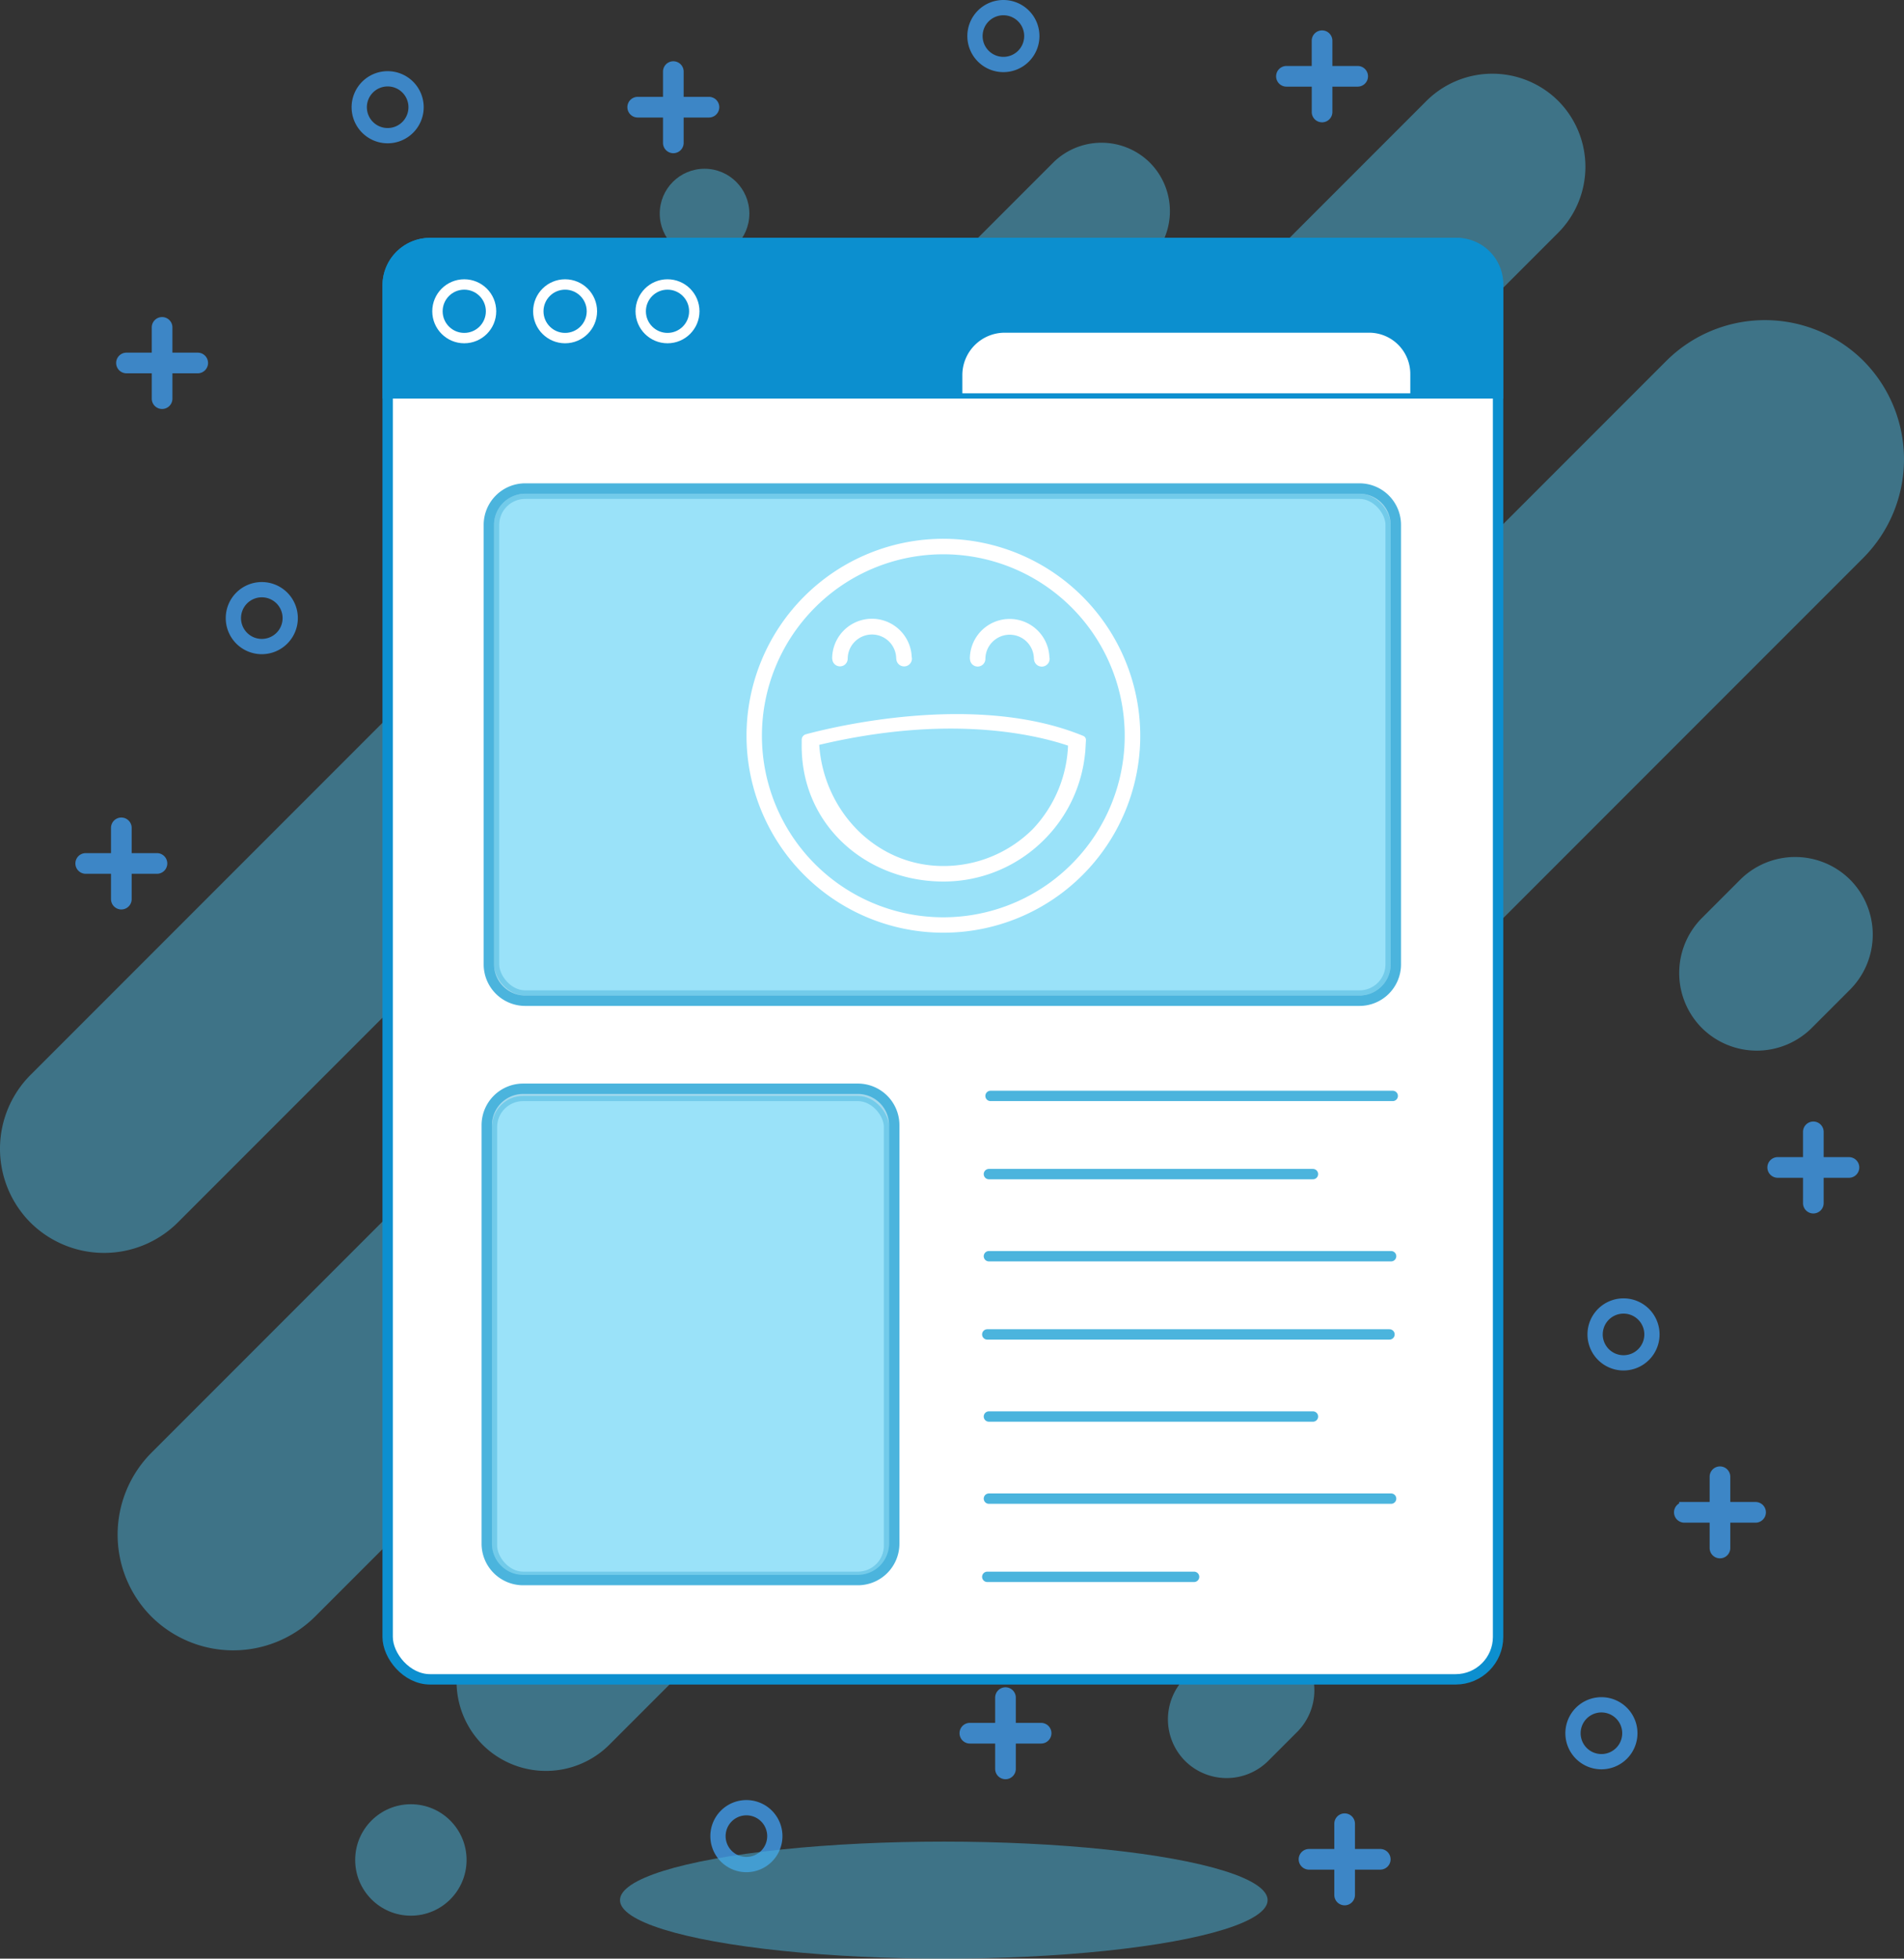<svg id="Layer_1" data-name="Layer 1" xmlns="http://www.w3.org/2000/svg" xmlns:xlink="http://www.w3.org/1999/xlink" width="183.538" height="188.717" viewBox="0 0 183.538 188.717">
  <rect x="0" y="0" width="183.538" height="188.717" fill="#333333" stroke="none"/>
  <defs>
    <style>
      .cls-1, .cls-13 {
        fill: #4bb4dd;
      }

      .cls-1, .cls-10 {
        opacity: 0.5;
      }

      .cls-11, .cls-2, .cls-6, .cls-9 {
        fill: #fff;
      }

      .cls-2 {
        opacity: 0.15;
      }

      .cls-3 {
        fill: url(#linear-gradient);
      }

      .cls-4 {
        fill: url(#linear-gradient-2);
      }

      .cls-5 {
        fill: url(#linear-gradient-3);
      }

      .cls-6, .cls-7 {
        stroke: #0c8fcf;
      }

      .cls-10, .cls-12, .cls-6, .cls-7, .cls-8 {
        stroke-miterlimit: 10;
      }

      .cls-12, .cls-7, .cls-8 {
        fill: #0c8fcf;
      }

      .cls-8 {
        stroke: #fff;
      }

      .cls-10 {
        fill: #37c6f4;
      }

      .cls-10, .cls-11 {
        stroke: #4bb4dd;
      }

      .cls-11 {
        stroke-linecap: round;
        stroke-linejoin: round;
      }

      .cls-12 {
        stroke: #3d86c6;
      }
    </style>
    <linearGradient id="linear-gradient" x1="61.016" y1="66.95" x2="77.372" y2="66.95" gradientUnits="userSpaceOnUse">
      <stop offset="0" stop-color="#2f497c"/>
      <stop offset="0.412" stop-color="#294374"/>
      <stop offset="1" stop-color="#1a3460"/>
    </linearGradient>
    <linearGradient id="linear-gradient-2" x1="53.48" y1="74.24" x2="70.327" y2="74.24" gradientTransform="translate(70.627 -22.028) rotate(45)" xlink:href="#linear-gradient"/>
    <linearGradient id="linear-gradient-3" x1="45.944" y1="81.776" x2="62.791" y2="81.776" gradientTransform="translate(73.748 -14.492) rotate(45)" xlink:href="#linear-gradient"/>
  </defs>
  <title>LYFS</title>
  <g>
    <path class="cls-1" d="M129.837,99.972h0a13.462,13.462,0,0,1,0-18.982l38.461-38.462a13.462,13.462,0,0,1,18.982,0h0a13.462,13.462,0,0,1,0,18.982L148.82,99.972A13.462,13.462,0,0,1,129.837,99.972Z" transform="translate(-7.658 -7.768)"/>
    <path class="cls-1" d="M90.256,51.698h0a6.621,6.621,0,0,1,0-9.336l18.915-18.916a6.621,6.621,0,0,1,9.336,0h0a6.621,6.621,0,0,1,0,9.336L99.591,51.698A6.621,6.621,0,0,1,90.256,51.698Z" transform="translate(-7.658 -7.768)"/>
    <path class="cls-1" d="M22.251,163.525h0a11.19,11.19,0,0,1,0-15.779l90.868-90.868a11.191,11.191,0,0,1,15.779,0h0a11.191,11.191,0,0,1,0,15.779L38.03,163.525A11.191,11.191,0,0,1,22.251,163.525Z" transform="translate(-7.658 -7.768)"/>
    <path class="cls-1" d="M54.185,175.88h0a8.655,8.655,0,0,1,0-12.204l24.727-24.727a8.655,8.655,0,0,1,12.204,0h0a8.655,8.655,0,0,1,0,12.204L66.388,175.88A8.655,8.655,0,0,1,54.185,175.88Z" transform="translate(-7.658 -7.768)"/>
    <path class="cls-1" d="M119.432,55.922h0a9.007,9.007,0,0,1,0-12.7l25.733-25.733a9.007,9.007,0,0,1,12.7,0h0a9.007,9.007,0,0,1,0,12.7L132.132,55.922A9.007,9.007,0,0,1,119.432,55.922Z" transform="translate(-7.658 -7.768)"/>
    <circle class="cls-2" cx="99.72" cy="84.412" r="30.591"/>
    <g>
      <path class="cls-1" d="M10.588,125.556h0a10.075,10.075,0,0,1,0-14.206L61.088,60.85a10.075,10.075,0,0,1,14.206,0h0a10.075,10.075,0,0,1,0,14.206L24.795,125.556A10.075,10.075,0,0,1,10.588,125.556Z" transform="translate(-7.658 -7.768)"/>
      <g>
        <path class="cls-3" d="M75.294,75.056a9.937,9.937,0,0,0,2.078-3.059L64.147,58.772a9.938,9.938,0,0,0-3.059,2.078l-.071.071L75.223,75.127Z" transform="translate(-7.658 -7.768)"/>
        <rect class="cls-4" x="60.037" y="64.195" width="3.733" height="20.091" transform="translate(-42.023 57.749) rotate(-45)"/>
        <rect class="cls-5" x="52.501" y="71.731" width="3.733" height="20.091" transform="translate(-49.559 54.627) rotate(-45)"/>
      </g>
    </g>
    <path class="cls-1" d="M171.711,106.813h0a7.51,7.51,0,0,1,0-10.59l3.698-3.698a7.51,7.51,0,0,1,10.59,0h0a7.51,7.51,0,0,1,0,10.59l-3.698,3.698A7.51,7.51,0,0,1,171.711,106.813Z" transform="translate(-7.658 -7.768)"/>
    <path class="cls-1" d="M121.895,177.433h0a5.682,5.682,0,0,1,0-8.012l2.798-2.798a5.682,5.682,0,0,1,8.012,0h0a5.682,5.682,0,0,1,0,8.012l-2.798,2.798A5.682,5.682,0,0,1,121.895,177.433Z" transform="translate(-7.658 -7.768)"/>
    <circle class="cls-1" cx="39.607" cy="179.208" r="5.369"/>
    <circle class="cls-1" cx="67.916" cy="20.579" r="4.319"/>
  </g>
  <g>
    <rect class="cls-6" x="37.368" y="23.416" width="107.041" height="138.39" rx="4.089" ry="4.089"/>
    <path class="cls-7" d="M41.457,23.416h98.98a3.972,3.972,0,0,1,3.972,3.972V37.899a0,0,0,0,1,0,0H37.368a0,0,0,0,1,0,0V27.505A4.089,4.089,0,0,1,41.457,23.416Z"/>
    <circle class="cls-8" cx="44.752" cy="29.992" r="2.583"/>
    <circle class="cls-8" cx="54.474" cy="29.992" r="2.583"/>
    <circle class="cls-8" cx="64.345" cy="29.992" r="2.583"/>
    <path class="cls-9" d="M96.855,32.056h35.12a3.972,3.972,0,0,1,3.972,3.972V37.899a0,0,0,0,1,0,0H92.766a0,0,0,0,1,0,0V36.145A4.089,4.089,0,0,1,96.855,32.056Z"/>
    <rect class="cls-10" x="47.624" y="47.569" width="86.429" height="48.352" rx="3" ry="3"/>
    <rect class="cls-10" x="47.422" y="105.592" width="38.279" height="46.337" rx="3" ry="3"/>
    <line class="cls-11" x1="95.484" y1="105.592" x2="134.254" y2="105.592"/>
    <line class="cls-11" x1="95.327" y1="113.126" x2="126.563" y2="113.126"/>
    <line class="cls-11" x1="95.327" y1="121.037" x2="134.097" y2="121.037"/>
    <line class="cls-11" x1="95.17" y1="128.572" x2="133.94" y2="128.572"/>
    <line class="cls-11" x1="95.327" y1="136.483" x2="126.563" y2="136.483"/>
    <line class="cls-11" x1="95.327" y1="144.394" x2="134.097" y2="144.394"/>
    <line class="cls-11" x1="95.17" y1="151.929" x2="115.104" y2="151.929"/>
    <g>
      <path class="cls-9" d="M85.743,71.618" transform="translate(-7.658 -7.768)"/>
      <g>
        <path class="cls-9" d="M98.634,59.68a18.977,18.977,0,1,0,18.94,19.026A19.003,19.003,0,0,0,98.634,59.68Zm-.083,36.47a17.487,17.487,0,0,1-12.297-29.88,17.738,17.738,0,0,1,2.078-1.773,17.488,17.488,0,1,1,10.219,31.653Z" transform="translate(-7.658 -7.768)"/>
        <line class="cls-9" x1="86.398" y1="63.484" x2="86.397" y2="63.484"/>
        <path class="cls-9" d="M89.374,71.241a2.324,2.324,0,0,1,.689-1.653,2.368,2.368,0,0,1,.278-.237,2.335,2.335,0,0,1,3.708,1.84l-.001.006.003.016c0.0.013.004.026.004.039h.004a.753.753,0,0,0,1.505-.056.712.712,0,0,0-.02-.098,3.835,3.835,0,0,0-7.668.14l.015,0c-0.0.006-.004.011-.004.018a.743.743,0,0,0,1.485,0l-.003-.014" transform="translate(-7.658 -7.768)"/>
      </g>
      <path class="cls-9" d="M102.647,71.26a2.324,2.324,0,0,1,.689-1.653,2.368,2.368,0,0,1,.278-.237,2.335,2.335,0,0,1,3.708,1.84l-.001.006.003.016c0.0.013.004.026.004.039h.004a.753.753,0,0,0,1.505-.056.712.712,0,0,0-.02-.098,3.835,3.835,0,0,0-7.668.14l.015,0c-0.0.006-.004.011-.004.018a.743.743,0,0,0,1.485,0l-.003-.014" transform="translate(-7.658 -7.768)"/>
      <path class="cls-9" d="M112.083,78.674c-10.33-4.258-24.2-.844-26.738-.159a.552.552,0,0,0-.407.537v.42c-.002.132-.002.264,0,.396v.09l.003-.001c.165,7.499,6.359,12.73,13.613,12.747a13.641,13.641,0,0,0,8.094-2.609,13.933,13.933,0,0,0,1.633-1.393,13.637,13.637,0,0,0,3.983-8.447l.008.004.067-1.175A.417.417,0,0,0,112.083,78.674Zm-1.472.94a12.4,12.4,0,0,1-3.387,8.027,12.168,12.168,0,0,1-8.668,3.567c-6.462-.015-11.498-5.312-11.927-11.665l-.015-.005c12.413-2.945,20.683-1.043,24.006.073Z" transform="translate(-7.658 -7.768)"/>
    </g>
  </g>
  <path class="cls-12" d="M22.787,90.467H19.85v-2.933a.495.495,0,0,0-.991,0v2.933H15.921a.495.495,0,1,0,0,.991h2.938v2.942a.495.495,0,0,0,.991,0v-2.942h2.938a.495.495,0,1,0,0-.991Z" transform="translate(-7.658 -7.768)"/>
  <path class="cls-12" d="M185.89,119.757h-2.938V116.824a.495.495,0,0,0-.991,0v2.933h-2.938a.495.495,0,0,0,0,.991h2.938v2.942a.495.495,0,1,0,.991,0v-2.942h2.938a.495.495,0,1,0,0-.991Z" transform="translate(-7.658 -7.768)"/>
  <path class="cls-12" d="M140.709,186.418h-2.938V183.485a.495.495,0,0,0-.991,0v2.933h-2.938a.495.495,0,0,0,0,.991h2.938v2.942a.495.495,0,0,0,.991,0v-2.942h2.938a.495.495,0,0,0,0-.991Z" transform="translate(-7.658 -7.768)"/>
  <path class="cls-12" d="M75.997,17.6H73.06v-2.933a.495.495,0,1,0-.991,0v2.933H69.131a.495.495,0,0,0,0,.991H72.069v2.942a.495.495,0,1,0,.991,0v-2.942h2.938a.495.495,0,0,0,0-.991Z" transform="translate(-7.658 -7.768)"/>
  <path class="cls-12" d="M26.716,42.246H23.778V39.313a.495.495,0,0,0-.991,0v2.933H19.85a.495.495,0,0,0,0,.991h2.938v2.942a.495.495,0,0,0,.991,0v-2.942h2.938a.495.495,0,1,0,0-.991Z" transform="translate(-7.658 -7.768)"/>
  <path class="cls-12" d="M176.889,152.986H173.951v-2.933a.495.495,0,0,0-.991,0v2.933h-2.938a.495.495,0,0,0,0,.991H172.96v2.942a.495.495,0,0,0,.991,0v-2.942h2.938a.495.495,0,0,0,0-.991Z" transform="translate(-7.658 -7.768)"/>
  <path class="cls-12" d="M108.016,174.268H105.078v-2.933a.495.495,0,0,0-.991,0v2.933h-2.938a.495.495,0,1,0,0,.991H104.087v2.942a.495.495,0,0,0,.991,0v-2.942h2.938a.495.495,0,0,0,0-.991Z" transform="translate(-7.658 -7.768)"/>
  <path class="cls-12" d="M138.532,14.625h-2.938v-2.933a.495.495,0,1,0-.991,0V14.625H131.666a.495.495,0,0,0,0,.991h2.938v2.942a.495.495,0,1,0,.991,0V15.616h2.938a.495.495,0,0,0,0-.991Z" transform="translate(-7.658 -7.768)"/>
  <path class="cls-12" d="M32.894,64.349a2.975,2.975,0,1,0,2.975,2.975A2.975,2.975,0,0,0,32.894,64.349Zm0,5.479a2.504,2.504,0,1,1,2.505-2.504A2.504,2.504,0,0,1,32.894,69.828Z" transform="translate(-7.658 -7.768)"/>
  <path class="cls-12" d="M79.608,181.705a2.975,2.975,0,1,0,2.975,2.975A2.975,2.975,0,0,0,79.608,181.705Zm0,5.479a2.504,2.504,0,1,1,2.505-2.504A2.504,2.504,0,0,1,79.608,187.184Z" transform="translate(-7.658 -7.768)"/>
  <path class="cls-12" d="M164.159,133.365a2.975,2.975,0,1,0,2.975,2.975A2.975,2.975,0,0,0,164.159,133.365Zm0,5.479a2.504,2.504,0,1,1,2.505-2.504A2.504,2.504,0,0,1,164.159,138.844Z" transform="translate(-7.658 -7.768)"/>
  <path class="cls-12" d="M162.028,171.792a2.975,2.975,0,1,0,2.975,2.975A2.975,2.975,0,0,0,162.028,171.792Zm0,5.479a2.504,2.504,0,1,1,2.505-2.504A2.504,2.504,0,0,1,162.028,177.272Z" transform="translate(-7.658 -7.768)"/>
  <path class="cls-12" d="M45.026,15.125a2.975,2.975,0,1,0,2.975,2.975A2.975,2.975,0,0,0,45.026,15.125Zm0,5.479a2.504,2.504,0,1,1,2.505-2.504A2.504,2.504,0,0,1,45.026,20.604Z" transform="translate(-7.658 -7.768)"/>
  <path class="cls-12" d="M104.381,8.268a2.975,2.975,0,1,0,2.975,2.975A2.975,2.975,0,0,0,104.381,8.268Zm0,5.479a2.504,2.504,0,1,1,2.505-2.504A2.504,2.504,0,0,1,104.381,13.747Z" transform="translate(-7.658 -7.768)"/>
  <ellipse class="cls-1" cx="90.979" cy="183.079" rx="31.214" ry="5.638"/>
  <path class="cls-13" d="M138.711,55.337a3.009,3.009,0,0,1,3,3v42.352a3.009,3.009,0,0,1-3,3H58.282a3.009,3.009,0,0,1-3-3V58.337a3.009,3.009,0,0,1,3-3h80.429m0-1H58.282a4.005,4.005,0,0,0-4,4v42.352a4.005,4.005,0,0,0,4,4h80.429a4.005,4.005,0,0,0,4-4V58.337a4.005,4.005,0,0,0-4-4Z" transform="translate(-7.658 -7.768)"/>
  <path class="cls-13" d="M90.359,113.171a3.009,3.009,0,0,1,3,3v40.337a3.009,3.009,0,0,1-3,3H58.08a3.009,3.009,0,0,1-3-3V116.171a3.009,3.009,0,0,1,3-3H90.359m0-1H58.08a4.005,4.005,0,0,0-4,4v40.337a4.005,4.005,0,0,0,4,4H90.359a4.005,4.005,0,0,0,4-4V116.171a4.005,4.005,0,0,0-4-4Z" transform="translate(-7.658 -7.768)"/>
</svg>
